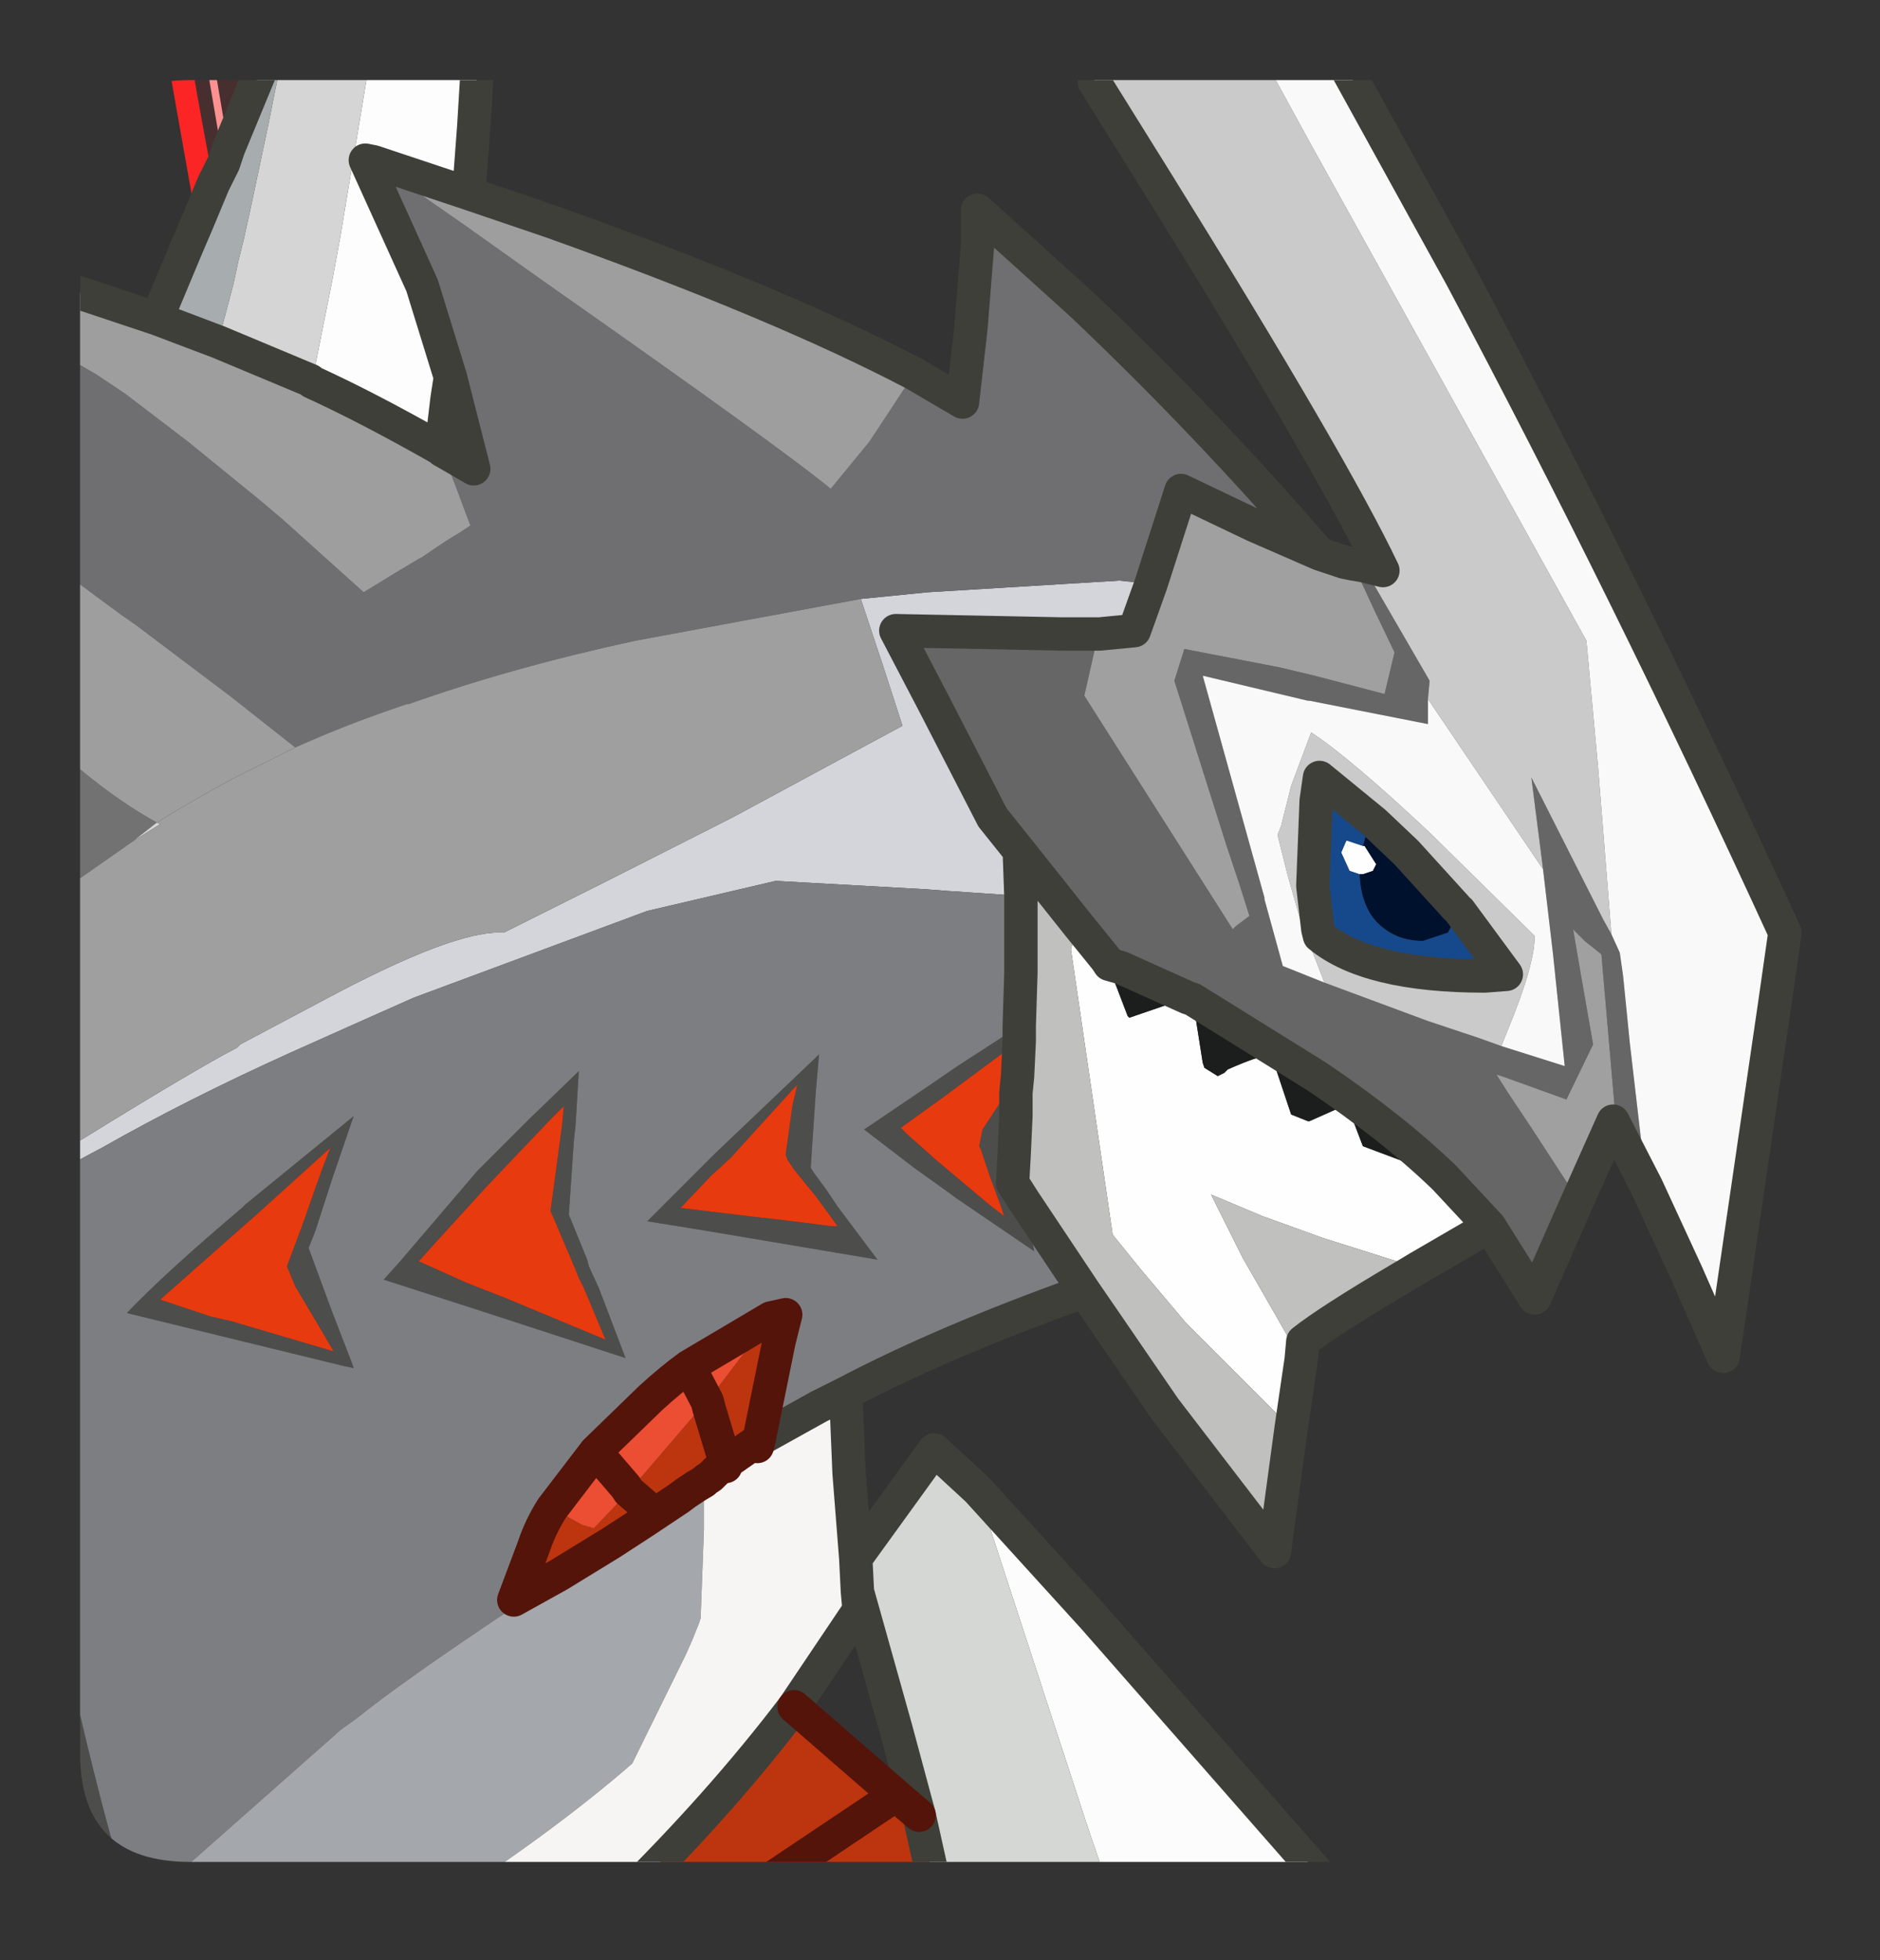 <?xml version="1.0" encoding="UTF-8" standalone="no"?>
<svg xmlns:ffdec="https://www.free-decompiler.com/flash" xmlns:xlink="http://www.w3.org/1999/xlink" ffdec:objectType="frame" height="58.75px" width="56.35px" xmlns="http://www.w3.org/2000/svg">
  <rect width="100%" height="100%" fill="#333333" stroke="none"/>
  <g transform="matrix(1.0, 0.0, 0.0, 1.0, 2.4, 2.4)">
    <clipPath id="clipPath0" transform="matrix(1.0, 0.0, 0.0, 1.0, 0.0, 0.0)">
      <path d="M50.5 0.0 Q53.95 0.0 53.95 3.3 L53.95 50.15 Q53.95 53.4 50.5 53.4 L3.3 53.4 Q0.0 53.4 0.0 50.15 L0.0 3.3 Q0.0 0.0 3.3 0.0 L50.5 0.0" fill="#000000" fill-rule="evenodd" stroke="none"/>
    </clipPath>
    <g clip-path="url(#clipPath0)">
      <use ffdec:characterId="2" height="58.75" transform="matrix(1.0, 0.0, 0.0, 1.0, -2.4, -2.4)" width="54.0" xlink:href="#shape1"/>
    </g>
    <use ffdec:characterId="3" height="53.4" transform="matrix(1.0, 0.0, 0.0, 1.0, 0.0, 0.0)" width="53.95" xlink:href="#shape2"/>
  </g>
  <defs>
    <g id="shape1" transform="matrix(1.0, 0.0, 0.0, 1.0, 2.4, 2.4)">
      <path d="M38.15 14.5 L38.45 14.55 40.45 18.0 40.4 18.55 40.4 19.3 36.85 18.6 36.8 18.6 33.65 17.85 35.5 24.5 35.5 24.55 36.05 26.55 37.3 27.05 40.4 28.2 41.45 28.55 41.9 28.7 42.6 28.95 44.5 29.55 44.15 26.2 43.85 23.65 43.8 23.25 43.5 20.9 45.65 25.15 45.9 25.6 46.15 26.15 46.25 26.85 46.45 28.85 46.95 33.15 46.05 31.4 45.6 26.2 45.1 25.8 44.75 25.45 45.0 26.9 45.35 28.9 44.55 30.55 42.75 29.9 42.45 29.8 42.8 30.35 43.5 31.4 44.9 33.55 43.6 36.5 42.25 34.35 40.9 32.9 Q39.35 31.4 37.05 29.85 L33.35 27.55 33.2 27.5 31.2 26.6 30.85 26.5 30.75 26.35 29.9 25.3 28.15 23.1 27.35 22.1 25.6 18.7 24.45 16.5 29.45 16.6 30.55 16.6 30.45 16.9 30.1 18.45 34.55 25.45 34.65 25.35 35.05 25.05 34.75 24.1 34.35 22.9 32.8 18.0 33.1 17.05 35.95 17.6 37.0 17.85 39.1 18.4 39.4 17.15 38.8 15.9 38.5 15.25 38.15 14.5" fill="#666666" fill-rule="evenodd" stroke="none"/>
      <path d="M42.25 34.35 L40.1 35.6 37.25 34.7 35.45 34.05 33.9 33.4 34.6 34.8 34.85 35.3 36.6 38.35 36.3 40.4 33.6 37.7 33.15 37.25 31.8 35.65 30.95 34.6 29.7 26.05 29.9 25.3 30.75 26.35 31.4 28.05 31.45 28.1 33.2 27.5 33.35 27.55 33.65 29.45 33.7 29.6 34.1 29.85 34.3 29.75 34.4 29.65 Q35.3 29.25 35.7 29.2 L36.3 31.0 36.8 31.2 36.85 31.2 37.75 30.8 37.95 30.65 38.05 30.9 38.45 31.95 39.65 32.4 40.9 32.9 42.25 34.35 M38.35 23.8 L38.05 23.7 37.8 23.15 37.95 22.8 38.0 22.8 38.45 22.95 38.5 22.95 38.85 23.5 38.75 23.7 38.45 23.8 38.35 23.8" fill="#ffffff" fill-rule="evenodd" stroke="none"/>
      <path d="M8.9 -1.9 L12.0 -1.9 11.8 1.4 11.65 3.4 8.8 2.45 8.55 2.4 10.25 6.15 11.1 8.9 11.0 9.55 10.85 10.8 10.8 11.05 Q8.6 9.8 6.95 9.05 L7.55 6.05 7.8 4.7 8.55 0.2 8.7 -0.65 8.8 -1.3 8.9 -1.9" fill="#fefefe" fill-rule="evenodd" stroke="none"/>
      <path d="M37.15 14.2 L37.9 14.45 38.15 14.5 38.5 15.25 38.8 15.9 39.4 17.15 39.1 18.4 37.0 17.85 35.95 17.6 33.1 17.05 32.8 18.0 34.35 22.9 34.75 24.1 35.05 25.05 34.65 25.35 34.55 25.45 30.1 18.45 30.45 16.9 30.55 16.6 31.6 16.5 32.1 15.1 33.0 12.3 35.2 13.35 37.15 14.2 M46.05 31.4 L45.95 31.2 44.9 33.55 43.5 31.4 42.8 30.35 42.45 29.8 42.75 29.9 44.55 30.55 45.35 28.9 45.0 26.9 44.75 25.45 45.1 25.8 45.6 26.2 46.05 31.4" fill="#a1a1a1" fill-rule="evenodd" stroke="none"/>
      <path d="M3.5 4.3 L2.4 -1.9 3.15 -1.9 Q3.2 -1.15 4.0 3.1 L3.5 4.3" fill="#fc2525" fill-rule="evenodd" stroke="none"/>
      <path d="M4.0 3.1 Q3.2 -1.15 3.15 -1.9 L3.55 -1.9 4.3 2.5 4.0 3.1 M3.8 -1.9 L5.1 -1.9 5.4 -0.3 5.4 -0.25 4.45 2.05 3.9 -1.2 3.8 -1.9 M5.55 -1.9 L6.1 -1.9 5.7 -0.9 5.55 -1.9" fill="#fd0b0b" fill-opacity="0.102" fill-rule="evenodd" stroke="none"/>
      <path d="M3.55 -1.9 L3.8 -1.9 3.9 -1.2 4.45 2.05 4.3 2.5 3.55 -1.9 M5.1 -1.9 L5.55 -1.9 5.7 -0.9 5.4 -0.25 5.4 -0.3 5.1 -1.9 M10.85 10.8 L11.0 9.55 11.2 11.3 10.85 11.1 10.85 10.8" fill="#fe9292" fill-rule="evenodd" stroke="none"/>
      <path d="M38.45 14.55 L39.05 14.7 Q37.55 11.55 32.3 3.1 L30.4 0.05 30.3 -1.9 34.8 -1.9 36.85 1.85 45.15 16.8 45.5 20.6 45.9 25.6 45.65 25.15 43.5 20.9 43.8 23.25 43.85 23.65 40.4 18.55 40.45 18.0 38.45 14.55 M38.8 22.25 L37.15 20.9 37.05 21.6 36.95 24.15 37.1 25.45 37.15 25.65 Q38.6 26.85 42.1 26.85 L42.75 26.8 41.35 24.9 41.25 24.8 39.75 23.15 38.8 22.25 M42.6 28.95 L41.9 28.7 41.45 28.55 40.4 28.2 37.3 27.05 36.6 25.25 36.2 23.85 35.9 22.65 35.9 22.6 36.0 22.35 36.3 21.15 36.9 19.55 Q38.05 20.3 40.45 22.55 L43.6 25.65 Q43.6 26.4 43.0 27.95 L42.6 28.95" fill="#cbcbcb" fill-rule="evenodd" stroke="none"/>
      <path d="M26.9 42.25 L30.4 46.1 37.9 54.65 38.5 55.85 31.4 55.85 30.2 52.35 26.9 42.25" fill="#fdfdfd" fill-rule="evenodd" stroke="none"/>
      <path d="M25.65 55.85 L17.95 55.85 14.9 55.85 16.2 54.6 Q19.2 51.65 21.4 48.75 L24.45 51.4 25.15 52.0 25.75 54.7 25.65 55.85 M14.35 44.8 L13.0 45.55 13.6 43.95 Q13.8 43.35 14.15 42.8 L15.05 43.3 15.4 43.4 16.45 42.3 18.55 39.85 18.8 39.6 18.85 39.8 19.3 41.3 18.85 39.8 18.8 39.6 20.7 37.1 21.15 37.0 20.95 37.8 20.35 40.75 20.3 40.75 Q20.05 40.85 19.85 41.0 L19.8 41.05 19.3 41.3 18.75 41.65 19.35 41.4 19.35 41.45 19.05 41.7 18.95 41.8 18.9 41.85 18.75 41.95 18.7 41.95 18.45 42.15 18.15 42.35 17.95 42.5 17.2 42.95 16.15 43.65 15.9 43.85 14.35 44.8 M17.2 42.95 L16.45 42.3 17.2 42.95 M24.45 51.4 L19.9 54.45 19.0 55.1 17.95 55.85 19.0 55.1 19.9 54.45 24.45 51.4" fill="#bd350f" fill-rule="evenodd" stroke="none"/>
      <path d="M14.15 42.8 L15.45 41.1 17.1 39.5 Q17.7 38.95 18.25 38.55 L20.7 37.1 18.8 39.6 18.55 39.85 16.45 42.3 16.35 42.15 15.45 41.1 16.35 42.15 16.45 42.3 15.4 43.4 15.05 43.3 14.15 42.8 M18.25 38.55 L18.8 39.6 18.25 38.55" fill="#ec4e33" fill-rule="evenodd" stroke="none"/>
      <path d="M41.35 24.9 L41.0 25.55 40.25 25.8 Q39.55 25.8 39.05 25.4 38.4 24.9 38.35 23.8 L38.45 23.8 38.75 23.7 38.85 23.5 38.5 22.95 38.45 22.95 38.55 22.6 38.8 22.25 39.75 23.15 41.25 24.8 41.35 24.9" fill="#00112d" fill-rule="evenodd" stroke="none"/>
      <path d="M23.25 44.3 L25.6 41.05 26.9 42.25 30.2 52.35 31.4 55.85 25.65 55.85 25.75 54.7 25.15 52.0 24.45 49.4 23.3 45.3 23.25 44.3" fill="#d6d8d5" fill-rule="evenodd" stroke="none"/>
      <path d="M-1.9 25.25 L-1.9 18.95 -1.3 19.5 Q0.65 21.35 2.3 22.25 L1.6 22.8 -1.9 25.25" fill="#727272" fill-rule="evenodd" stroke="none"/>
      <path d="M-1.9 33.5 L-1.9 32.9 0.05 31.75 Q3.45 29.65 4.7 29.0 L4.8 28.9 7.25 27.6 Q11.25 25.45 12.7 25.55 L15.7 24.05 19.55 22.1 24.65 19.35 24.05 17.5 23.4 15.55 25.4 15.35 31.15 15.0 32.1 15.1 31.6 16.5 30.55 16.6 29.45 16.6 24.45 16.5 25.6 18.7 27.35 22.1 28.15 23.1 28.2 24.45 26.0 24.3 25.35 24.25 20.85 24.0 17.0 24.9 10.0 27.5 8.2 28.3 6.3 29.15 Q3.2 30.55 0.65 32.0 -0.7 32.7 -1.9 33.5" fill="#d5d6db" fill-rule="evenodd" stroke="none"/>
      <path d="M0.2 55.85 L0.05 55.85 -1.9 54.15 -1.9 40.4 -1.85 40.2 -1.5 42.0 -0.8 45.5 Q0.75 52.5 1.6 54.85 L1.5 54.9 0.2 55.85 M14.8 31.8 L14.65 34.0 15.2 35.35 15.25 35.55 15.55 36.2 16.35 38.3 11.9 36.85 9.1 35.95 9.55 35.45 11.9 32.7 13.5 31.1 14.95 29.7 14.85 31.35 14.8 31.8 M19.5 32.3 L18.9 32.85 18.0 33.8 20.05 34.05 20.95 34.15 22.55 34.35 22.7 34.35 22.6 34.2 22.05 33.45 21.4 32.65 21.2 32.35 21.15 32.2 21.35 30.75 21.5 30.1 19.5 32.3 M14.1 33.9 L14.45 31.3 14.5 30.75 14.05 31.2 12.15 33.2 10.6 34.9 10.15 35.4 11.6 36.05 12.75 36.5 15.75 37.75 15.1 36.2 14.95 35.9 14.85 35.65 14.15 34.0 14.1 33.9 M18.55 34.45 L17.0 34.2 19.0 32.2 22.15 29.2 22.05 30.35 21.9 32.6 22.0 32.75 22.4 33.3 22.7 33.75 23.9 35.35 18.85 34.5 18.55 34.45 M4.95 33.7 L8.2 31.05 7.55 32.95 7.05 34.5 6.85 35.0 7.55 36.9 8.15 38.45 8.2 38.6 7.95 38.55 1.4 36.95 Q2.6 35.7 4.85 33.8 L4.95 33.7 M3.9 37.05 L4.55 37.2 7.6 38.1 7.25 37.5 6.45 36.15 6.2 35.55 6.65 34.35 7.25 32.65 7.5 32.0 5.4 33.9 2.4 36.55 3.9 37.05 M28.15 28.8 L27.2 29.5 25.85 30.5 24.6 31.4 24.8 31.6 25.7 32.4 27.25 33.7 27.7 34.05 27.6 33.75 27.25 32.8 27.0 32.05 26.95 31.95 27.05 31.45 28.1 29.85 28.05 30.35 28.05 31.05 27.85 31.45 28.0 32.15 27.95 33.05 28.3 33.6 28.6 35.1 26.25 33.5 26.05 33.35 25.0 32.6 23.5 31.45 25.35 30.2 26.3 29.55 28.15 28.35 28.15 28.8" fill="#4d4d4b" fill-rule="evenodd" stroke="none"/>
      <path d="M6.3 -1.9 L8.9 -1.9 8.8 -1.3 8.7 -0.65 8.55 0.2 7.8 4.7 7.55 6.05 6.95 9.05 6.9 9.0 4.15 7.85 4.15 7.8 4.6 6.1 4.75 5.4 4.9 4.8 5.1 3.9 5.65 1.3 5.85 0.3 6.3 -1.9 M2.3 22.25 L2.4 22.3 1.6 22.8 2.3 22.25" fill="#d6d6d6" fill-rule="evenodd" stroke="none"/>
      <path d="M3.5 4.3 L4.0 3.1 4.3 2.5 4.45 2.05 5.4 -0.25 5.7 -0.9 6.1 -1.9 6.3 -1.9 5.85 0.3 5.65 1.3 5.1 3.9 4.9 4.8 4.75 5.4 4.6 6.1 4.15 7.8 4.15 7.85 2.3 7.15 3.2 5.0 3.5 4.3" fill="#a8adb0" fill-rule="evenodd" stroke="none"/>
      <path d="M25.0 8.8 L26.45 9.65 26.7 7.45 26.9 4.95 26.9 3.9 30.0 6.7 Q33.75 10.25 37.15 14.2 L35.2 13.35 33.0 12.3 32.1 15.1 31.15 15.0 25.4 15.35 23.4 15.55 16.65 16.8 Q12.95 17.6 9.85 18.7 L9.8 18.7 Q8.0 19.3 6.45 20.0 L4.55 18.5 1.7 16.35 1.2 16.0 -1.1 14.3 -1.45 14.0 -1.9 13.65 -1.9 7.45 0.45 8.8 1.35 9.4 2.4 10.2 3.25 10.85 5.4 12.6 6.05 13.15 8.5 15.35 9.4 14.8 10.15 14.35 10.25 14.3 Q10.75 13.95 11.15 13.7 L11.4 13.55 11.7 13.35 11.25 12.15 10.85 11.1 11.2 11.3 11.8 11.65 11.1 8.9 10.25 6.15 8.55 2.4 8.8 2.45 11.6 4.4 13.85 6.0 Q21.05 11.05 22.5 12.25 L23.65 10.85 23.85 10.55 25.0 8.8" fill="#6f6f71" fill-rule="evenodd" stroke="none"/>
      <path d="M11.65 3.4 L14.15 4.25 Q21.0 6.7 25.0 8.8 L23.85 10.55 23.65 10.85 22.5 12.25 Q21.05 11.05 13.85 6.0 L11.6 4.4 8.8 2.45 11.65 3.4 M-1.9 18.95 L-1.9 13.65 -1.45 14.0 -1.1 14.3 1.2 16.0 1.7 16.35 4.55 18.5 6.45 20.0 4.55 20.95 Q3.35 21.6 2.3 22.25 0.65 21.35 -1.3 19.5 L-1.9 18.95 M-1.9 7.45 L-1.9 5.75 2.3 7.15 4.15 7.85 6.9 9.0 6.95 9.05 Q8.6 9.8 10.8 11.05 L10.85 11.1 11.25 12.15 11.7 13.35 11.4 13.55 11.15 13.7 Q10.75 13.95 10.25 14.3 L10.15 14.35 9.4 14.8 8.5 15.35 6.05 13.15 5.4 12.6 3.25 10.85 2.4 10.2 1.35 9.4 0.45 8.8 -1.9 7.45" fill="#9f9f9f" fill-rule="evenodd" stroke="none"/>
      <path d="M-1.9 32.9 L-1.9 25.25 1.6 22.8 2.4 22.3 2.3 22.25 Q3.35 21.6 4.55 20.95 L6.45 20.0 Q8.0 19.3 9.8 18.7 L9.85 18.7 Q12.95 17.6 16.65 16.8 L23.4 15.55 24.05 17.5 24.65 19.35 19.55 22.1 15.7 24.05 12.7 25.55 Q11.25 25.45 7.25 27.6 L4.8 28.9 4.7 29.0 Q3.45 29.65 0.05 31.75 L-1.9 32.9" fill="#a0a0a0" fill-rule="evenodd" stroke="none"/>
      <path d="M30.1 36.3 Q25.9 37.8 22.95 39.35 L22.45 39.6 22.15 39.75 20.35 40.75 20.95 37.8 21.15 37.0 20.7 37.1 18.25 38.55 Q17.7 38.95 17.1 39.5 L15.45 41.1 14.15 42.8 Q13.8 43.35 13.6 43.95 L13.0 45.55 14.35 44.8 12.95 45.8 Q9.65 48.0 8.35 49.05 L7.8 49.45 3.05 53.65 1.6 54.85 Q0.75 52.5 -0.8 45.5 L-1.5 42.0 -1.85 40.2 -1.9 40.4 -1.9 33.5 Q-0.7 32.7 0.65 32.0 3.2 30.55 6.3 29.15 L8.2 28.3 10.0 27.5 17.0 24.9 20.85 24.0 25.35 24.25 26.0 24.3 28.2 24.45 28.2 26.75 28.15 28.35 26.3 29.55 25.35 30.2 23.5 31.45 25.0 32.6 26.05 33.35 26.25 33.5 28.6 35.1 28.3 33.6 30.1 36.3 M14.8 31.8 L14.85 31.35 14.95 29.7 13.5 31.1 11.9 32.7 9.55 35.45 9.1 35.95 11.9 36.85 16.35 38.3 15.55 36.2 15.25 35.55 15.2 35.35 14.65 34.0 14.8 31.8 M4.95 33.7 L4.85 33.8 Q2.6 35.7 1.4 36.95 L7.95 38.55 8.2 38.6 8.15 38.45 7.55 36.9 6.85 35.0 7.05 34.5 7.55 32.95 8.2 31.05 4.95 33.7 M18.55 34.45 L18.85 34.5 23.9 35.35 22.7 33.75 22.4 33.3 22.0 32.75 21.9 32.6 22.05 30.35 22.15 29.2 19.0 32.2 17.0 34.2 18.55 34.45 M19.35 41.45 L19.35 41.4 20.35 40.75 19.35 41.45 M28.0 32.15 L27.85 31.45 28.05 31.05 28.0 32.15" fill="#7d7e83" fill-rule="evenodd" stroke="none"/>
      <path d="M14.1 33.9 L14.15 34.0 14.85 35.65 14.95 35.9 15.1 36.2 15.75 37.75 12.75 36.5 11.6 36.05 10.15 35.4 10.6 34.9 12.15 33.2 14.05 31.2 14.5 30.75 14.45 31.3 14.1 33.9 M19.5 32.3 L21.5 30.1 21.35 30.75 21.15 32.2 21.2 32.35 21.4 32.65 22.05 33.45 22.6 34.2 22.7 34.35 22.55 34.35 20.95 34.15 20.05 34.05 18.0 33.8 18.9 32.85 19.5 32.3 M3.9 37.05 L2.4 36.55 5.4 33.9 7.5 32.0 7.25 32.65 6.65 34.35 6.2 35.55 6.45 36.15 7.25 37.5 7.6 38.1 4.55 37.2 3.9 37.05 M28.1 29.85 L27.05 31.45 26.95 31.95 27.0 32.05 27.25 32.8 27.6 33.75 27.7 34.05 27.25 33.7 25.7 32.4 24.8 31.6 24.6 31.4 25.85 30.5 27.2 29.5 28.15 28.8 28.1 29.85" fill="#e93a0f" fill-rule="evenodd" stroke="none"/>
      <path d="M8.9 55.85 L0.2 55.85 1.5 54.9 1.6 54.85 3.05 53.65 7.8 49.45 8.35 49.05 Q9.65 48.0 12.95 45.8 L14.35 44.8 15.9 43.85 16.9 43.2 17.2 43.0 17.2 42.95 17.95 42.5 18.15 42.35 18.45 42.15 18.7 41.95 18.7 42.0 18.45 42.15 18.7 42.0 18.7 43.45 18.6 46.1 18.55 46.25 18.35 46.75 18.15 47.2 16.55 50.45 Q14.2 52.5 10.5 54.9 L9.2 55.65 8.9 55.85 M0.05 55.85 L-1.9 55.85 -1.9 54.15 0.05 55.85 M17.2 42.95 L17.2 43.0 16.9 43.2 15.9 43.85 14.35 44.8 15.9 43.85 16.15 43.65 17.2 42.95 M17.95 42.5 L17.2 43.0 17.95 42.5" fill="#a5a8ad" fill-rule="evenodd" stroke="none"/>
      <path d="M22.95 39.35 L23.05 41.75 23.25 44.3 23.3 45.3 23.35 45.85 21.4 48.75 Q19.2 51.65 16.2 54.6 L14.9 55.85 8.9 55.85 9.2 55.65 10.5 54.9 Q14.2 52.5 16.55 50.45 L18.15 47.2 18.35 46.75 18.55 46.25 18.6 46.1 18.7 43.45 18.7 42.0 18.7 41.95 18.75 41.95 18.9 41.85 18.95 41.8 19.35 41.55 19.7 41.35 20.3 40.95 22.15 39.75 22.45 39.6 22.95 39.35 M18.75 41.95 L18.7 42.0 18.75 41.95" fill="#f7f6f4" fill-rule="evenodd" stroke="none"/>
      <path d="M40.9 32.9 L39.65 32.4 38.45 31.95 38.05 30.9 37.95 30.65 37.75 30.8 36.85 31.2 36.8 31.2 36.3 31.0 35.7 29.2 Q35.3 29.25 34.4 29.65 L34.3 29.75 34.1 29.85 33.7 29.6 33.65 29.45 33.35 27.55 37.05 29.85 Q39.35 31.4 40.9 32.9 M33.2 27.5 L31.45 28.1 31.4 28.05 30.75 26.35 30.85 26.5 31.2 26.6 33.2 27.5" fill="#1c1e1d" fill-rule="evenodd" stroke="none"/>
      <path d="M40.1 35.6 L39.6 35.9 Q37.4 37.2 36.65 37.8 L36.6 38.35 34.85 35.3 34.6 34.8 33.9 33.4 35.45 34.05 37.25 34.7 40.1 35.6 M36.3 40.4 L35.8 44.1 32.5 39.8 30.65 37.1 30.1 36.3 28.3 33.6 27.95 33.05 28.0 32.15 28.05 31.05 28.05 30.35 28.1 29.85 28.15 28.8 28.15 28.35 28.2 26.75 28.2 24.45 28.15 23.1 29.9 25.3 29.7 26.05 30.95 34.6 31.8 35.65 33.15 37.25 33.6 37.7 36.3 40.4" fill="#c1c1bf" fill-rule="evenodd" stroke="none"/>
      <path d="M34.8 -1.9 L37.1 -1.9 41.4 5.9 Q46.4 15.3 51.1 25.55 L50.8 27.65 49.25 38.25 48.15 35.75 46.95 33.15 46.45 28.85 46.25 26.85 46.15 26.15 45.9 25.6 45.5 20.6 45.15 16.8 36.85 1.85 34.8 -1.9 M42.6 28.95 L43.0 27.95 Q43.6 26.4 43.6 25.65 L40.45 22.55 Q38.05 20.3 36.9 19.55 L36.3 21.15 36.0 22.35 35.9 22.6 35.9 22.65 36.2 23.85 36.6 25.25 37.3 27.05 36.05 26.55 35.5 24.55 35.5 24.5 33.65 17.85 36.8 18.6 36.85 18.6 40.4 19.3 40.4 18.55 43.85 23.65 44.15 26.2 44.5 29.55 42.6 28.95" fill="#fafafa" fill-rule="evenodd" stroke="none"/>
      <path d="M41.35 24.9 L42.75 26.8 42.1 26.85 Q38.6 26.85 37.15 25.65 L37.1 25.45 36.95 24.15 37.05 21.6 37.15 20.9 38.8 22.25 38.55 22.6 38.45 22.95 38.0 22.8 37.95 22.8 37.8 23.15 38.05 23.7 38.35 23.8 Q38.4 24.9 39.05 25.4 39.55 25.8 40.25 25.8 L41.0 25.55 41.35 24.9" fill="#16498c" fill-rule="evenodd" stroke="none"/>
      <path d="M3.5 4.3 L4.0 3.1 4.3 2.5 4.45 2.05 5.4 -0.25 5.7 -0.9 6.1 -1.9 M12.0 -1.9 L11.8 1.4 11.65 3.4 14.15 4.25 Q21.0 6.7 25.0 8.8 L26.45 9.65 26.7 7.45 26.9 4.95 26.9 3.9 30.0 6.7 Q33.75 10.25 37.15 14.2 L37.9 14.45 38.15 14.5 38.45 14.55 39.05 14.7 Q37.55 11.55 32.3 3.1 L30.4 0.05 30.3 -1.9 M37.1 -1.9 L41.4 5.9 Q46.4 15.3 51.1 25.55 L50.8 27.65 49.25 38.25 48.15 35.75 46.95 33.15 46.05 31.4 45.95 31.2 44.9 33.55 43.6 36.5 42.25 34.35 40.1 35.6 39.6 35.9 Q37.4 37.2 36.65 37.8 L36.6 38.35 36.3 40.4 35.8 44.1 32.5 39.8 30.65 37.1 30.1 36.3 Q25.9 37.8 22.95 39.35 L23.05 41.75 23.25 44.3 25.6 41.05 26.9 42.25 30.4 46.1 37.9 54.65 38.5 55.85 M-1.9 5.75 L2.3 7.15 3.2 5.0 3.5 4.3 M6.95 9.05 Q8.6 9.8 10.8 11.05 L10.85 10.8 11.0 9.55 11.1 8.9 10.25 6.15 8.55 2.4 8.8 2.45 11.65 3.4 M32.1 15.1 L33.0 12.3 35.2 13.35 37.15 14.2 M38.8 22.25 L37.15 20.9 37.05 21.6 36.95 24.15 37.1 25.45 37.15 25.65 Q38.6 26.85 42.1 26.85 L42.75 26.8 41.35 24.9 M38.8 22.25 L39.75 23.15 41.25 24.8 M42.25 34.35 L40.9 32.9 Q39.35 31.4 37.05 29.85 L33.35 27.55 33.2 27.5 31.2 26.6 30.85 26.5 30.75 26.35 29.9 25.3 28.15 23.1 27.35 22.1 25.6 18.7 24.45 16.5 29.45 16.6 30.55 16.6 31.6 16.5 32.1 15.1 M28.2 24.45 L28.15 23.1 M10.85 11.1 L10.8 11.05 M11.2 11.3 L10.85 11.1 M11.1 8.9 L11.8 11.65 11.2 11.3 M4.15 7.85 L2.3 7.15 M6.95 9.05 L6.9 9.0 4.15 7.85 M20.35 40.75 L22.15 39.75 22.45 39.6 22.95 39.35 M28.15 28.8 L28.15 28.35 28.2 26.75 28.2 24.45 M28.3 33.6 L27.95 33.05 28.0 32.15 28.05 31.05 28.05 30.35 28.1 29.85 28.15 28.8 M30.1 36.3 L28.3 33.6 M21.4 48.75 L23.35 45.85 23.3 45.3 23.25 44.3 M25.15 52.0 L24.45 49.4 23.3 45.3 M25.15 52.0 L25.75 54.7 25.65 55.85 M14.9 55.85 L16.2 54.6 Q19.2 51.65 21.4 48.75" fill="none" stroke="#3e3f39" stroke-linecap="round" stroke-linejoin="round" stroke-width="1.0"/>
      <path d="M14.35 44.8 L13.0 45.55 13.6 43.95 Q13.8 43.35 14.15 42.8 L15.45 41.1 17.1 39.5 Q17.7 38.95 18.25 38.55 L20.7 37.1 21.15 37.0 20.95 37.8 20.35 40.75 20.3 40.95 M19.3 41.3 L18.85 39.8 18.8 39.6 18.25 38.55 M16.45 42.3 L17.2 42.95 17.2 43.0 17.95 42.5 18.15 42.35 18.45 42.15 18.7 42.0 18.75 41.95 18.9 41.85 18.95 41.8 19.05 41.7 19.35 41.45 19.35 41.4 19.3 41.3 M14.35 44.8 L15.9 43.85 16.9 43.2 17.2 43.0 M15.45 41.1 L16.35 42.15 16.45 42.3 M19.35 41.45 L19.35 41.55 M20.35 40.75 L19.35 41.45 M21.4 48.75 L24.45 51.4 25.15 52.0 M17.95 55.85 L19.0 55.1 19.9 54.45 24.45 51.4" fill="none" stroke="#54140a" stroke-linecap="round" stroke-linejoin="round" stroke-width="1.0"/>
    </g>
    <g id="shape2" transform="matrix(1.0, 0.0, 0.0, 1.0, 0.0, 0.0)">
      <path d="M50.5 0.0 Q53.95 0.0 53.95 3.3 L53.95 50.15 Q53.95 53.4 50.5 53.4 L3.3 53.4 Q0.0 53.4 0.0 50.15 L0.0 3.3 Q0.0 0.0 3.3 0.0 L50.5 0.0" fill="#000000" fill-opacity="0.004" fill-rule="evenodd" stroke="none"/>
    </g>
  </defs>
</svg>
